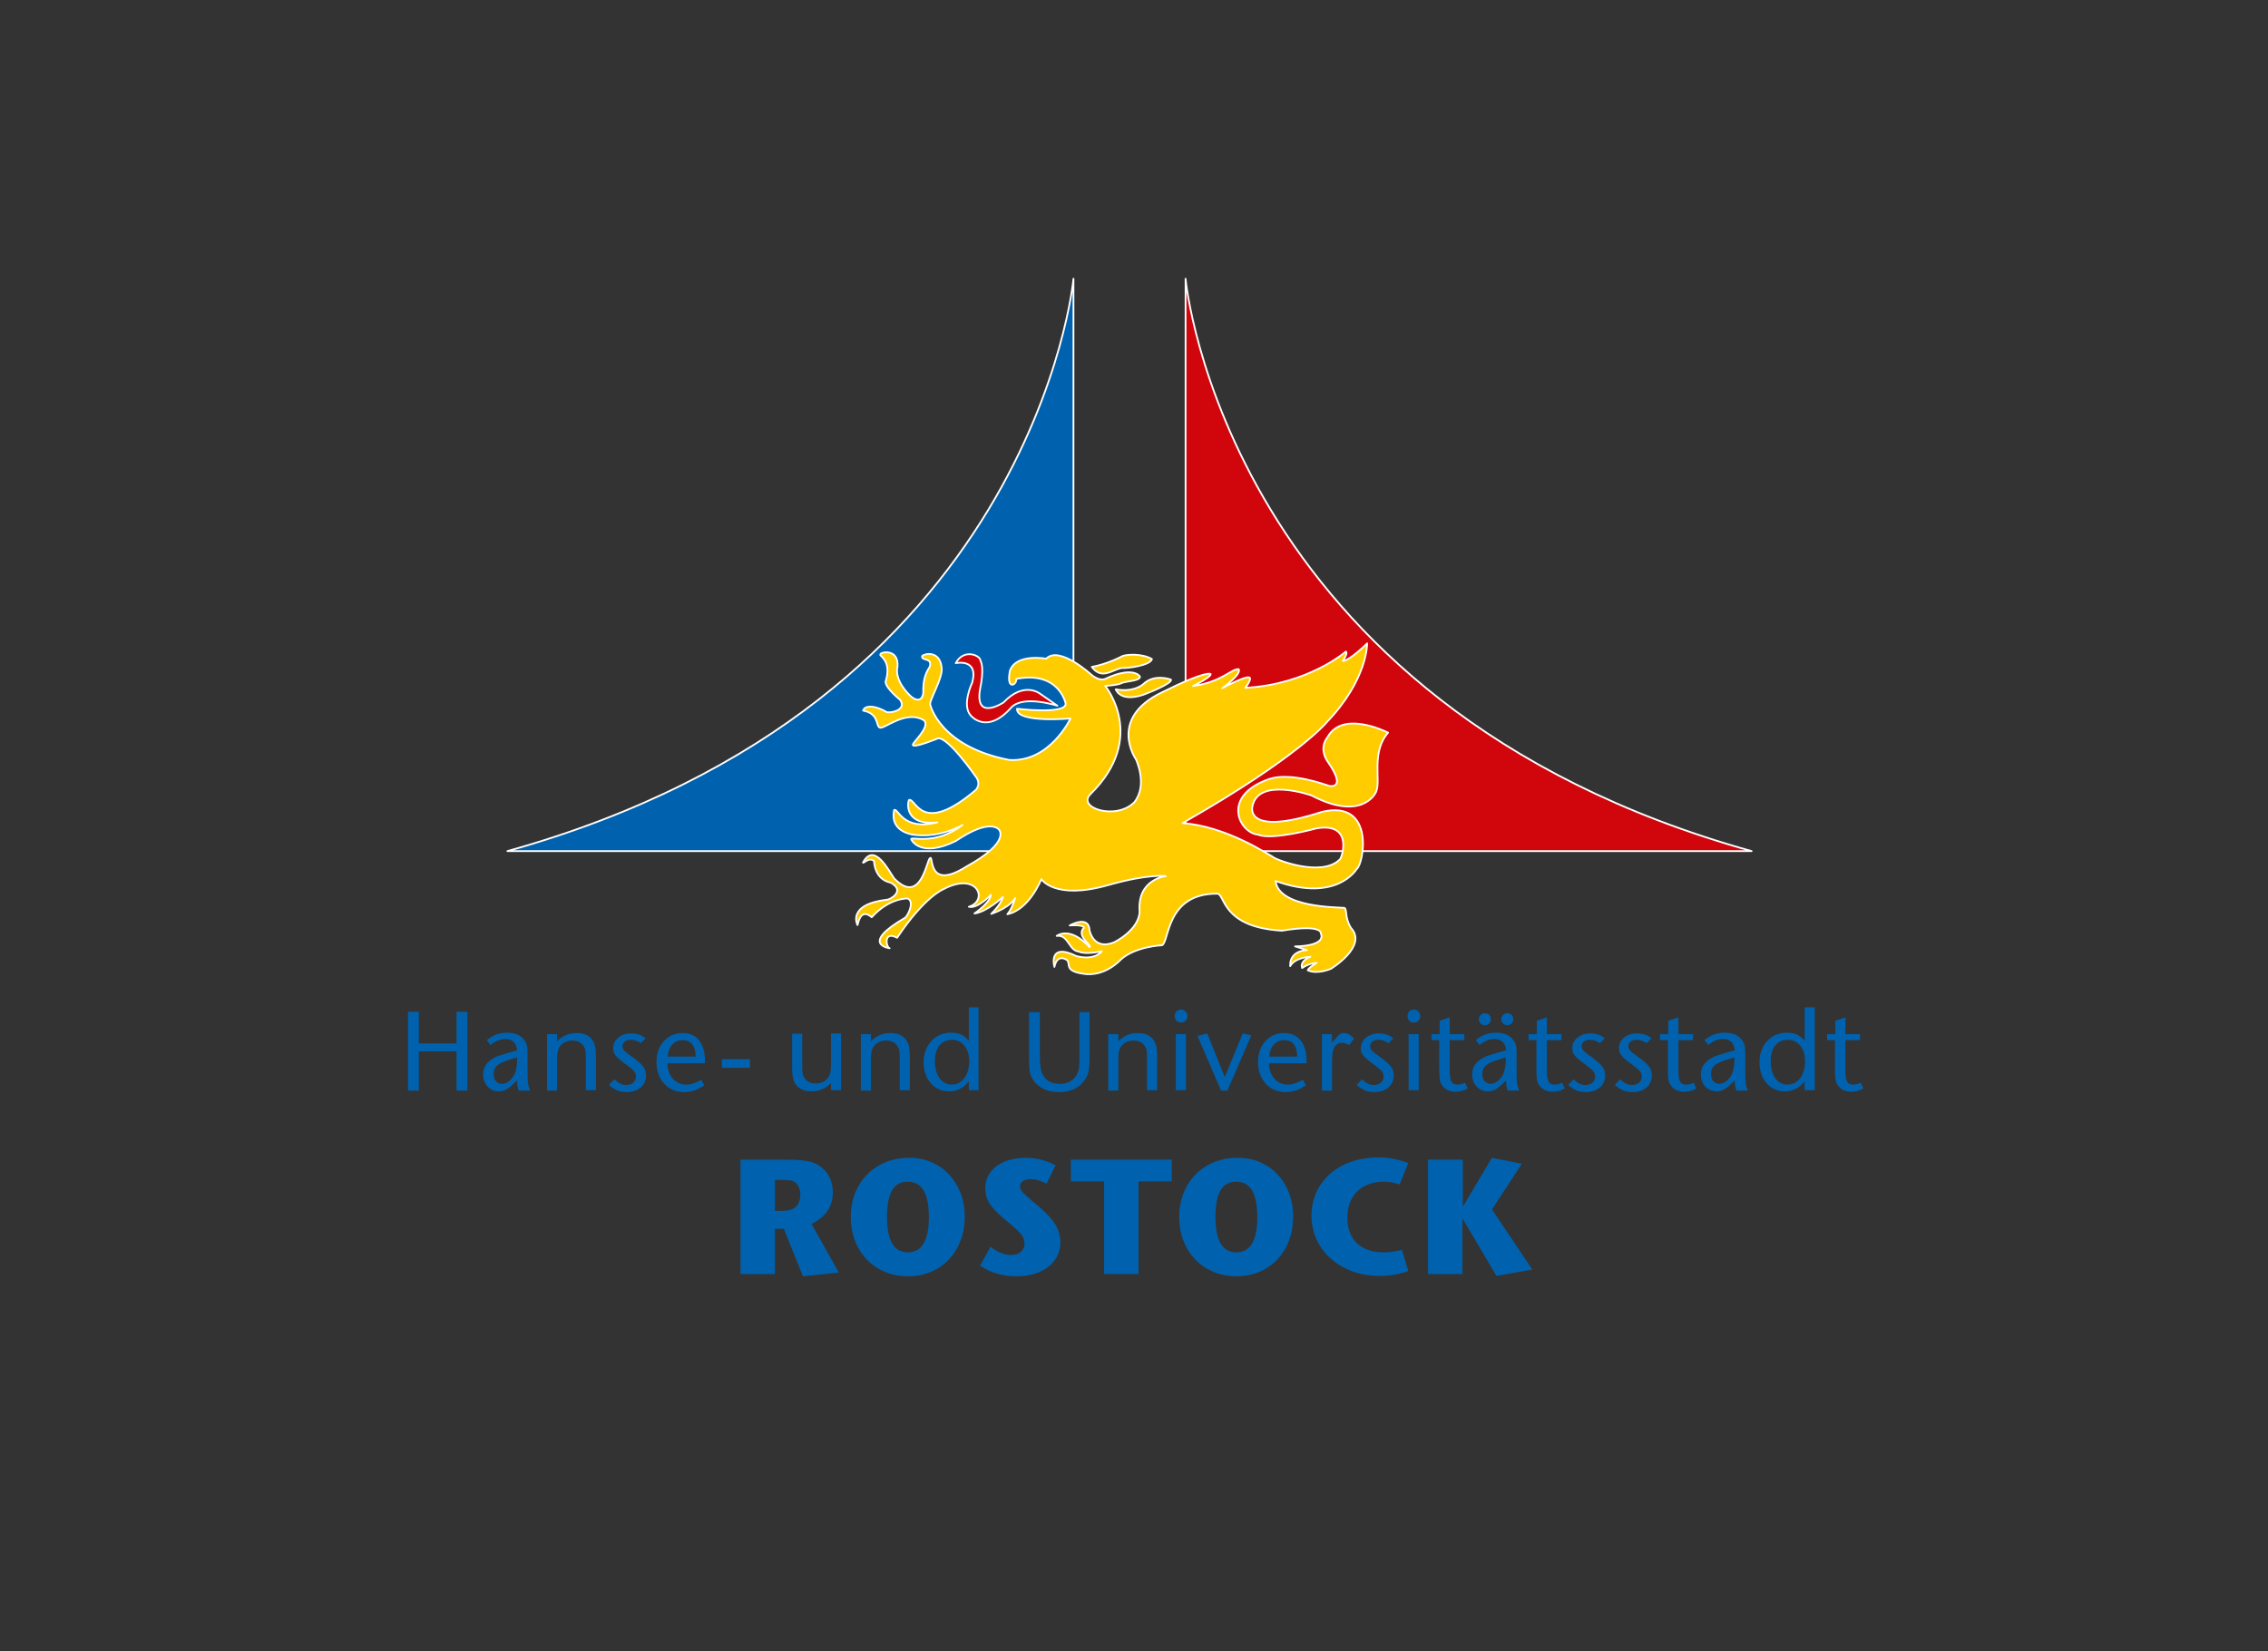 <?xml version="1.0" encoding="UTF-8" standalone="no"?>
<!DOCTYPE svg PUBLIC "-//W3C//DTD SVG 1.1//EN" "http://www.w3.org/Graphics/SVG/1.1/DTD/svg11.dtd">
<svg width="100%" height="100%" viewBox="0 0 607 442" version="1.1" xmlns="http://www.w3.org/2000/svg" xmlns:xlink="http://www.w3.org/1999/xlink" xml:space="preserve" xmlns:serif="http://www.serif.com/" style="fill-rule:evenodd;clip-rule:evenodd;stroke-linejoin:round;stroke-miterlimit:3.864;">
    <rect x="0" y="0" width="607" height="442" fill="#333333" stroke="none"/>
    <g id="Ebene_1">
    </g>
    <g id="Ebene_5">
        <g>
            <path d="M287.3,74.6L287.3,227.8L135.8,227.8C277,188.5 287.3,74.6 287.3,74.6Z" style="fill:rgb(0,98,174);fill-rule:nonzero;stroke:white;stroke-width:0.47px;"/>
            <path d="M317.3,74.6L317.3,227.8L468.8,227.8C327.6,188.5 317.3,74.6 317.3,74.6Z" style="fill:rgb(209,5,12);fill-rule:nonzero;stroke:white;stroke-width:0.47px;"/>
        </g>
        <g>
            <path d="M292.2,178.5C296.6,177.7 300.4,175.6 300.4,175.6C301.3,175.2 305.6,174.8 308.3,176.4C307.9,178.1 301.8,178.9 300.2,178.8C297.7,179.2 294.9,182.1 292.2,178.5Z" style="fill:rgb(255,204,0);fill-rule:nonzero;stroke:white;stroke-width:0.47px;"/>
            <path d="M298.6,184.5C303.6,185.4 306,183.1 306,183.1C309,180.2 313.4,181.9 313.4,181.9C313.7,183 306.9,185.6 306.9,185.6C306.9,185.6 300.5,188.5 298.6,184.5Z" style="fill:rgb(255,204,0);fill-rule:nonzero;stroke:white;stroke-width:0.47px;"/>
            <path d="M280,176.3C280,176.3 272,174.8 270.3,179.5C269.2,184.9 272.2,183.4 272,181.7C283.5,179.5 285.2,188.3 285.2,188.3C285.5,191.3 272.2,189.7 272.2,189.7C271.9,193.6 286.5,192.3 286.5,192.3C286.5,192.3 281,204.1 270.1,203.4C251.5,199.8 249,188.7 249,188.7C248.4,187.8 252.6,181.3 252,178.5C251.4,173.9 247.2,175 246.8,175.6C246.5,177 249.7,175.9 248.8,178.5C247,181.2 247.1,183.8 247.1,185.5C246.6,188.7 244,186.7 243.5,186.1C243.5,186.1 239.3,182.3 240.2,178.4C240.6,173.4 235.4,174.5 235.6,175.2C235.3,175.6 238.8,176.8 237,182.5C237.1,184.3 240.9,187.3 240.9,187.3C243,190.4 237.3,191.1 237,190.4C232.6,188.1 231.1,189.5 231,190.2C235.3,191 234.4,194.3 235.4,194.7C236.4,195.5 242.3,189.8 247.3,192.8C249.1,194.6 244.1,198.8 244.3,199.4C244.6,200.3 251.1,197.6 251.1,197.6C253.9,197.4 261.1,207.8 261.1,207.8C261.1,207.8 262.7,209.5 261.2,211.4C246.5,223.9 245.2,213.6 243.3,214.1C242.8,214.9 242.1,221.1 250.9,220.1C241.5,222.5 240.4,216.2 239.3,216.8C238,223.2 245.2,223.5 245.2,223.5C252,224.2 257.6,220.8 257.6,220.8C250.1,226.6 243.3,223.6 243.9,224.7C244.1,225.1 246.6,229.6 255.8,225.1C265.2,218.7 267.4,222.1 267.4,222.1C267.4,222.1 270.5,225.4 258.7,231.9C248,238.7 249.9,228.5 248.9,229.7C248,230.1 246.5,242.5 239.3,235.1C237.9,233.1 234,225.3 231,230.8C230.8,231.5 232.4,229.3 233.9,230.4C234.3,235.8 238.3,236.2 238.3,236.2C242.6,238.5 238,240.9 237.4,240.8C226.5,242.1 229.5,247.6 229.5,247.6C229.8,246.5 230.5,243.1 233.3,245.5C238.1,240.2 242.9,240.5 242.9,240.5C244.7,241.1 243.3,244.6 242.3,245.6C229.9,252.8 238.1,253.8 238.1,253.8C237.1,253.5 236.4,249 240.1,251C247.5,239.9 252.5,238 252.5,238C261.7,233.1 264.6,241.1 259.3,242.7C261.7,243.3 265.2,239.5 265.2,239.5C265.2,239.5 265.4,241.2 260.8,244.5C264.1,244.1 268.4,240.1 268.4,240.1C268.4,240.1 268.2,241.7 265.3,244.6C270.5,242.8 271.7,240.4 271.7,240.4C271.7,240.4 270.8,243.4 269.6,244.7C275.5,243.5 278.7,235.3 278.7,235.3C278.7,235.3 282.2,241 296.6,236.9C307.5,233.8 312,234.5 312,234.5C312,234.5 304.3,235.3 305,244C304.8,249 298.2,252.2 298.2,252.2C292.6,254.5 291.6,249 291.6,249C291.4,244.8 286.3,247.7 286.3,247.7C286.3,247.7 290,247.4 290.1,248.3C287.9,250.6 292.4,253 291.6,253.5C286.3,247.7 282.8,250.5 282.8,250.5C286,250.1 286,254.4 288.7,254.7C290.7,255.6 294.9,254.6 294.9,254.6C294.9,254.6 293.1,257.2 288.1,255.9C280.3,252.1 282.2,258.8 282.2,258.8C283,255 285.6,257 285.6,257C286.6,258.1 284.8,259.8 289.7,260.6C295.7,261.7 300,256.8 300,256.8C303.9,253.3 311,253 311,253C313,252.1 312,239.1 325.8,239.2C327.9,239.3 326.9,248.2 343.1,249.1C354,247.3 353.5,249.8 353.5,249.8C355,253.4 346.6,253.3 346.6,253.3L349.8,254.3C349.8,254.3 345.1,254.3 345.3,258.6C346.6,256.2 350.7,256.1 350.7,256.1C350.7,256.1 347.8,257.1 348.5,259.1C350.3,257.8 352.4,257.7 352.4,257.7C352.4,257.7 350.1,259.1 350,259.7C352.6,260.9 356.2,259.3 356.2,259.3C356.2,259.3 366.1,253.3 361.6,248.4C359.8,245.6 360.6,243.3 359.8,243C358.1,242.8 342.2,243 341.4,235.8C357.8,241.7 363.1,232.6 363.1,232.6C364.9,231.5 368.3,213.9 353.8,217.3C332.8,224.1 335.2,215.8 335.2,215.8C336.8,207.9 351,212.9 351,212.9C364.1,219.8 368.2,212.7 368.4,211.6C369.5,208.8 367,201.2 371.5,196.1C370.1,195.4 359.2,190.3 355.3,197.3C352.8,200.5 355.3,203.8 355.3,203.8C360.5,211.2 356.1,210.5 355.6,210.3C354.6,210 345.5,206.6 339.7,208.5C326.7,213 331.6,222.9 336.7,223.4C340.5,225 352.4,221.7 352.4,221.7C362.6,220 359,230.2 358.5,230.1C353.6,234.9 341.1,230 340.6,229.3C339.2,228.6 328.3,221.2 316.5,220.3C347.6,202.6 355.1,193.3 355.1,193.3C366.1,181.8 365.9,172.2 365.9,172.2C365.9,172.2 361.3,176.8 359.4,176.9C360.9,174.6 360.2,174.4 360.2,174.4C360.2,174.4 350.1,183.2 333.3,184.1C335,181.8 334.5,181.4 334.5,181.4C333.7,180.6 327.1,184.2 327.1,184.2C327.1,184.2 332.4,180.5 331.5,179.1C329.5,179 326.9,182.6 319.3,183.6C324.6,181 324,180.4 324,180.4C324,180.4 323,179.3 311,185.3C296.4,192.3 304,203.2 304,203.2C304,203.2 307.3,210 303.6,214.7C298.7,219.7 288,216.2 291.9,212.5C307.2,197.4 295.8,183.6 295.8,183.6C295.8,183.6 298.7,183.4 299.8,183C301.2,182.2 304.8,182.4 305.1,181.2C305.1,180.8 303,178.3 295.8,181.7C294.1,182.4 292.1,180.6 292.1,180.6C292.1,180.6 283.5,172.7 280,176.3Z" style="fill:rgb(255,204,0);stroke:white;stroke-width:0.47px;"/>
            <path d="M255.8,177.5C257.9,173.5 262.4,175.4 262.4,176.8C263.5,178.9 262.4,183.9 262.4,183.9C260.5,193.4 268.6,188 268.6,188C274.1,182.2 278.4,185.7 278.4,185.7L283,188.9C283,188.9 274.2,186 270.8,189.2C264.1,196.9 259.8,191.5 259.8,191.5C257.3,188.7 260.2,182.7 260.2,182.7C262,176.1 255.8,177.5 255.8,177.5Z" style="fill:rgb(209,5,12);fill-rule:nonzero;stroke:white;stroke-width:0.47px;"/>
        </g>
        <g>
            <g>
                <path d="M109.2,270.8L112.1,270.8L112.1,279.3L122.2,279.3L122.2,270.8L125.1,270.8L125.1,291.9L122.2,291.9L122.2,281.4L112.1,281.4L112.1,291.9L109.2,291.9L109.2,270.8Z" style="fill:rgb(0,98,174);fill-rule:nonzero;"/>
                <path d="M138.8,291.8C138.5,290.9 138.4,290.5 138.4,289.2C135.9,291.6 135.1,292.1 133.5,292.1C131.1,292.1 129.3,290.2 129.3,287.6C129.3,285.6 130.3,284.2 132.3,283.1C133.2,282.6 133.7,282.5 136,281.8L138.4,281.1C138.2,279.1 137.1,278.1 135.2,278.1C133.9,278.1 132.6,278.6 131.3,279.7L130.3,278.4C131.8,277.1 133.6,276.4 135.7,276.4C137.8,276.4 139.5,277.1 140.4,278.5C141.1,279.5 141.2,280 141.2,282.7L141.2,287.1C141.2,289.8 141.3,290.5 141.9,291.9L138.8,291.9L138.8,291.8ZM136.8,283.5C133.3,284.5 132.1,285.5 132.1,287.5C132.1,289 133,290.1 134.4,290.1C135.7,290.1 137.1,288.9 137.8,287.3C138.2,286.2 138.4,285.1 138.4,283.6L138.4,283L136.8,283.5Z" style="fill:rgb(0,98,174);fill-rule:nonzero;"/>
                <path d="M146.4,276.8L149.1,276.8L149.1,278.7C150.6,277.2 152.3,276.5 154.3,276.5C156.8,276.5 158.4,277.5 159.1,279.5C159.4,280.4 159.5,281.1 159.5,283.4L159.5,291.8L156.8,291.8L156.8,283.4C156.8,281.4 156.7,280.8 156.2,280C155.6,279 154.6,278.5 153.2,278.5C151.5,278.5 150.1,279.3 149.5,280.7C149.2,281.5 149.1,282.2 149.1,284L149.1,291.9L146.4,291.9L146.4,276.8Z" style="fill:rgb(0,98,174);fill-rule:nonzero;"/>
                <path d="M171.5,279.2C170.7,278.6 169.7,278.3 168.8,278.3C167.5,278.3 166.6,279 166.6,280C166.6,280.8 167,281.3 168.4,282.3C172.1,284.9 172.9,285.9 172.9,287.9C172.9,290.5 170.8,292.3 167.8,292.3C165.9,292.3 164.6,291.8 163,290.4L164.4,288.9C165.6,290 166.5,290.4 167.6,290.4C169.1,290.4 170.2,289.5 170.2,288.2C170.2,287 169.8,286.6 167.7,285C164.8,282.9 164.1,282.1 164.1,280.5C164.1,278.3 166.2,276.6 168.9,276.6C170.4,276.6 171.7,277 172.8,277.9L171.5,279.2Z" style="fill:rgb(0,98,174);fill-rule:nonzero;"/>
                <path d="M178.6,284.5C178.7,288 180.7,290.3 183.7,290.3C185,290.3 186.4,289.8 187.7,289L188.5,290.5C186.5,291.8 185,292.3 183.1,292.3C178.7,292.3 175.7,289 175.7,284.2C175.7,279.7 178.6,276.5 182.7,276.5C185.4,276.5 187.2,277.8 188.1,280.3C188.5,281.3 188.7,282.5 188.7,284.6L178.6,284.6L178.6,284.5ZM186.2,282.8C186.1,279.9 185,278.4 182.7,278.4C180.4,278.4 178.9,280.1 178.7,282.8L186.2,282.8Z" style="fill:rgb(0,98,174);fill-rule:nonzero;"/>
                <rect x="193.2" y="283.5" width="7.5" height="2.3" style="fill:rgb(0,98,174);fill-rule:nonzero;"/>
                <path d="M225.1,291.8L222.4,291.8L222.4,289.9C220.9,291.4 219.2,292.1 217.2,292.1C214.7,292.1 213,291 212.4,289.1C212.1,288.2 212,287.4 212,285.1L212,276.7L214.7,276.7L214.7,285.1C214.7,287.1 214.8,287.7 215.3,288.5C215.9,289.5 216.9,290 218.3,290C220,290 221.4,289.2 222,287.8C222.3,287 222.4,286.3 222.4,284.5L222.4,276.6L225.1,276.6L225.1,291.8Z" style="fill:rgb(0,98,174);fill-rule:nonzero;"/>
                <path d="M230.4,276.8L233.1,276.8L233.1,278.7C234.6,277.2 236.3,276.5 238.3,276.5C240.8,276.5 242.4,277.5 243.1,279.5C243.4,280.4 243.5,281.1 243.5,283.4L243.5,291.8L240.8,291.8L240.8,283.4C240.8,281.4 240.7,280.8 240.2,280C239.6,279 238.6,278.5 237.2,278.5C235.5,278.5 234.1,279.3 233.5,280.7C233.2,281.5 233.1,282.2 233.1,284L233.1,291.9L230.4,291.9L230.4,276.8Z" style="fill:rgb(0,98,174);fill-rule:nonzero;"/>
                <path d="M261.9,269.6L261.9,291.8L259.3,291.8L259.3,289.4C257.8,291.3 256.1,292.1 254,292.1C250,292.1 247.2,288.9 247.2,284.3C247.2,279.7 250.3,276.4 254.5,276.4C256.6,276.4 258,277 259.3,278.6L259.3,269.6L261.9,269.6ZM250.2,284C250.2,287.8 252,290.3 254.7,290.3C257.5,290.3 259.4,287.8 259.4,284C259.4,280.6 257.5,278.3 254.8,278.3C251.9,278.3 250.2,280.5 250.2,284Z" style="fill:rgb(0,98,174);fill-rule:nonzero;"/>
                <path d="M278.3,270.8L278.3,282.5C278.3,285.9 278.6,287 279.5,288.3C280.4,289.5 281.8,290.1 283.6,290.1C285.9,290.1 287.6,289.1 288.4,287.2C288.8,286.2 288.9,285.5 288.9,282.6L288.9,270.9L291.6,270.9L291.6,282.8C291.6,286.6 291.3,287.9 289.9,289.6C288.4,291.4 286.2,292.3 283.4,292.3C280.1,292.3 277.6,291 276.3,288.7C275.5,287.3 275.4,286.1 275.4,282.6L275.4,270.9L278.3,270.9L278.3,270.8Z" style="fill:rgb(0,98,174);fill-rule:nonzero;"/>
                <path d="M296.6,276.8L299.3,276.8L299.3,278.7C300.8,277.2 302.5,276.5 304.5,276.5C307,276.5 308.6,277.5 309.3,279.5C309.6,280.4 309.7,281.1 309.7,283.4L309.7,291.8L307,291.8L307,283.4C307,281.4 306.9,280.8 306.4,280C305.8,279 304.8,278.5 303.4,278.5C301.7,278.5 300.3,279.3 299.7,280.7C299.4,281.5 299.3,282.2 299.3,284L299.3,291.9L296.6,291.9L296.6,276.8Z" style="fill:rgb(0,98,174);fill-rule:nonzero;"/>
                <path d="M317.8,272C317.8,273 317,273.7 316.1,273.7C315.2,273.7 314.4,273 314.4,272C314.4,270.9 315.1,270.2 316.1,270.2C317.1,270.3 317.8,271 317.8,272ZM314.7,276.8L317.4,276.8L317.4,291.8L314.7,291.8L314.7,276.8Z" style="fill:rgb(0,98,174);fill-rule:nonzero;"/>
                <path d="M320.5,277.3L323.1,276.6L327.8,288.3L332.6,276.6L334.9,277.1L328.5,291.9L326.8,291.9L320.5,277.3Z" style="fill:rgb(0,98,174);fill-rule:nonzero;"/>
                <path d="M339.6,284.5C339.7,288 341.7,290.3 344.7,290.3C346,290.3 347.4,289.8 348.7,289L349.5,290.5C347.5,291.8 346,292.3 344.1,292.3C339.7,292.3 336.7,289 336.7,284.2C336.7,279.7 339.6,276.5 343.7,276.5C346.3,276.5 348.2,277.8 349.1,280.3C349.5,281.3 349.7,282.5 349.7,284.6L339.6,284.6L339.6,284.5ZM347.2,282.8C347.1,279.9 346,278.4 343.7,278.4C341.4,278.4 339.9,280.1 339.7,282.8L347.2,282.8Z" style="fill:rgb(0,98,174);fill-rule:nonzero;"/>
                <path d="M353.8,276.8L356.5,276.8L356.5,279.1L357.2,278.3C358.4,276.8 358.8,276.5 359.7,276.5C360.6,276.5 361.4,276.9 362.4,278L361.1,279.7C360.2,279.3 359.7,279.1 359,279.1C358.1,279.1 357.3,279.7 356.9,280.8C356.6,281.7 356.5,282.6 356.5,284.6L356.5,291.9L353.8,291.9L353.8,276.8Z" style="fill:rgb(0,98,174);fill-rule:nonzero;"/>
                <path d="M371.6,279.2C370.8,278.6 369.8,278.3 368.9,278.3C367.6,278.3 366.7,279 366.7,280C366.7,280.8 367.1,281.3 368.5,282.3C372.2,284.9 373,285.9 373,287.9C373,290.5 370.9,292.3 367.9,292.3C366,292.3 364.7,291.8 363.1,290.4L364.5,288.9C365.7,290 366.6,290.4 367.7,290.4C369.2,290.4 370.3,289.5 370.3,288.2C370.3,287 369.9,286.6 367.8,285C364.9,282.9 364.2,282.1 364.2,280.5C364.2,278.3 366.3,276.6 369,276.6C370.5,276.6 371.8,277 372.9,277.9L371.6,279.2Z" style="fill:rgb(0,98,174);fill-rule:nonzero;"/>
                <path d="M380.1,272C380.1,273 379.3,273.7 378.4,273.7C377.5,273.7 376.7,273 376.7,272C376.7,270.9 377.4,270.2 378.4,270.2C379.4,270.3 380.1,271 380.1,272ZM377,276.8L379.7,276.8L379.7,291.8L377,291.8L377,276.8Z" style="fill:rgb(0,98,174);fill-rule:nonzero;"/>
                <path d="M383.1,276.8L385.3,276.8L385.3,273.2L388,272.3L388,276.8L391.9,276.8L391.9,278.4L388,278.4L388,286.3C388,289.4 388.5,290.3 390.1,290.3C390.8,290.3 391.5,290.1 392.1,289.8L392.8,291.3C391.7,292 390.7,292.2 389.5,292.2C388,292.2 386.7,291.6 385.9,290.4C385.4,289.6 385.2,288.9 385.2,286.5L385.2,278.4L383.1,278.4L383.1,276.8Z" style="fill:rgb(0,98,174);fill-rule:nonzero;"/>
                <path d="M403.5,291.8C403.2,290.9 403.1,290.5 403.1,289.2C400.6,291.6 399.8,292.1 398.2,292.1C395.8,292.1 394,290.2 394,287.6C394,285.6 395,284.2 397,283.1C397.9,282.6 398.4,282.5 400.7,281.8L403.1,281.1C402.9,279.1 401.8,278.1 399.9,278.1C398.6,278.1 397.3,278.6 396,279.7L395,278.4C396.5,277.1 398.3,276.4 400.4,276.4C402.5,276.4 404.2,277.1 405.1,278.5C405.8,279.5 405.9,280 405.9,282.7L405.9,287.1C405.9,289.8 406,290.5 406.6,291.9L403.5,291.9L403.5,291.8ZM399,272.8C399,273.7 398.3,274.4 397.4,274.4C396.5,274.4 395.8,273.7 395.8,272.8C395.8,271.9 396.5,271.2 397.4,271.2C398.4,271.2 399,271.9 399,272.8ZM401.4,283.5C397.9,284.5 396.7,285.5 396.7,287.5C396.7,289 397.6,290.1 399,290.1C400.3,290.1 401.7,288.9 402.4,287.3C402.8,286.2 403,285.1 403,283.6L403,283L401.4,283.5ZM405,272.8C405,273.7 404.3,274.4 403.4,274.4C402.6,274.4 401.8,273.7 401.8,272.8C401.8,271.9 402.5,271.2 403.4,271.2C404.4,271.2 405,271.9 405,272.8Z" style="fill:rgb(0,98,174);fill-rule:nonzero;"/>
                <path d="M409.1,276.8L411.3,276.8L411.3,273.2L414,272.3L414,276.8L417.9,276.8L417.9,278.4L414,278.4L414,286.3C414,289.4 414.5,290.3 416.1,290.3C416.8,290.3 417.5,290.1 418.1,289.8L418.8,291.3C417.7,292 416.7,292.2 415.5,292.2C414,292.2 412.7,291.6 411.9,290.4C411.4,289.6 411.2,288.9 411.2,286.5L411.2,278.4L409.1,278.4L409.1,276.8Z" style="fill:rgb(0,98,174);fill-rule:nonzero;"/>
                <path d="M428.2,279.2C427.4,278.6 426.4,278.3 425.5,278.3C424.2,278.3 423.3,279 423.3,280C423.3,280.8 423.7,281.3 425.1,282.3C428.8,284.9 429.6,285.9 429.6,287.9C429.6,290.5 427.5,292.3 424.5,292.3C422.6,292.3 421.3,291.8 419.7,290.4L421.1,288.9C422.3,290 423.2,290.4 424.3,290.4C425.8,290.4 426.9,289.5 426.9,288.2C426.9,287 426.5,286.6 424.4,285C421.5,282.9 420.8,282.1 420.8,280.5C420.8,278.3 422.9,276.6 425.6,276.6C427.1,276.6 428.4,277 429.5,277.9L428.2,279.2Z" style="fill:rgb(0,98,174);fill-rule:nonzero;"/>
                <path d="M440.7,279.2C439.9,278.6 438.9,278.3 438,278.3C436.7,278.3 435.8,279 435.8,280C435.8,280.8 436.2,281.3 437.6,282.3C441.3,284.9 442.1,285.9 442.1,287.9C442.1,290.5 440,292.3 437,292.3C435.1,292.3 433.8,291.8 432.2,290.4L433.6,288.9C434.8,290 435.7,290.4 436.8,290.4C438.3,290.4 439.4,289.5 439.4,288.2C439.4,287 439,286.6 436.9,285C434,282.9 433.3,282.1 433.3,280.5C433.3,278.3 435.3,276.6 438.1,276.6C439.6,276.6 440.9,277 442,277.9L440.7,279.2Z" style="fill:rgb(0,98,174);fill-rule:nonzero;"/>
                <path d="M444.3,276.8L446.5,276.8L446.5,273.2L449.2,272.3L449.2,276.8L453.1,276.8L453.1,278.4L449.2,278.4L449.2,286.3C449.2,289.4 449.7,290.3 451.3,290.3C452,290.3 452.7,290.1 453.3,289.8L454,291.3C452.9,292 451.9,292.2 450.7,292.2C449.2,292.2 447.9,291.6 447.1,290.4C446.6,289.6 446.4,288.9 446.4,286.5L446.4,278.4L444.3,278.4L444.3,276.8Z" style="fill:rgb(0,98,174);fill-rule:nonzero;"/>
                <path d="M464.7,291.8C464.4,290.9 464.3,290.5 464.3,289.2C461.8,291.6 461,292.1 459.4,292.1C457,292.1 455.2,290.2 455.2,287.6C455.2,285.6 456.2,284.2 458.2,283.1C459.1,282.6 459.6,282.5 461.9,281.8L464.3,281.1C464.1,279.1 463,278.1 461.1,278.1C459.8,278.1 458.5,278.6 457.2,279.7L456.2,278.4C457.7,277.1 459.5,276.4 461.6,276.4C463.7,276.4 465.4,277.1 466.3,278.5C467,279.5 467.1,280 467.1,282.7L467.1,287.1C467.1,289.8 467.2,290.5 467.8,291.9L464.7,291.9L464.7,291.8ZM462.6,283.5C459.1,284.5 457.9,285.5 457.9,287.5C457.9,289 458.8,290.1 460.2,290.1C461.5,290.1 462.9,288.9 463.6,287.3C464,286.2 464.2,285.1 464.2,283.6L464.2,283L462.6,283.5Z" style="fill:rgb(0,98,174);fill-rule:nonzero;"/>
                <path d="M485.7,269.6L485.7,291.8L483,291.8L483,289.4C481.5,291.3 479.8,292.1 477.7,292.1C473.7,292.1 470.9,288.9 470.9,284.3C470.9,279.7 474,276.4 478.2,276.4C480.3,276.4 481.7,277 483,278.6L483,269.6L485.7,269.6ZM473.9,284C473.9,287.8 475.7,290.3 478.4,290.3C481.2,290.3 483.1,287.8 483.1,284C483.1,280.6 481.2,278.3 478.5,278.3C475.6,278.3 473.9,280.5 473.9,284Z" style="fill:rgb(0,98,174);fill-rule:nonzero;"/>
                <path d="M489,276.8L491.2,276.8L491.2,273.2L493.9,272.3L493.9,276.8L497.8,276.8L497.8,278.4L493.9,278.4L493.9,286.3C493.9,289.4 494.4,290.3 496,290.3C496.7,290.3 497.4,290.1 498,289.8L498.7,291.3C497.6,292 496.6,292.2 495.4,292.2C493.9,292.2 492.6,291.6 491.8,290.4C491.3,289.6 491.1,288.9 491.1,286.5L491.1,278.4L489,278.4L489,276.8Z" style="fill:rgb(0,98,174);fill-rule:nonzero;"/>
            </g>
            <g>
                <g>
                    <path d="M198.2,310.4L210.1,310.4C215.3,310.4 217.5,310.8 219.4,312.1C221.6,313.6 222.9,316.1 222.9,319.1C222.9,322.9 221.1,325.6 217.2,327.6L224.5,340.6L214.9,341.6L209.8,328.9L207.4,328.9L207.4,341L198.2,341L198.2,310.4ZM209,324.1C211.2,324.1 212.1,323.8 213,323C213.8,322.3 214.2,321 214.2,319.7C214.2,318.2 213.6,317 212.7,316.4C212,315.9 211,315.8 209.1,315.8L207.4,315.8L207.4,324.1L209,324.1Z" style="fill:rgb(0,98,174);fill-rule:nonzero;"/>
                    <path d="M258.2,325.6C258.2,335 251.9,341.6 243,341.6C234.1,341.6 227.7,335 227.7,325.7C227.7,316.5 234.2,309.9 243.3,309.9C251.8,309.8 258.2,316.5 258.2,325.6ZM237.4,325.7C237.4,332 239.2,335.2 243,335.2C246.7,335.2 248.6,332 248.6,325.9C248.6,319.4 246.8,316.3 243,316.3C239.2,316.2 237.4,319.3 237.4,325.7Z" style="fill:rgb(0,98,174);fill-rule:nonzero;"/>
                    <path d="M280.1,316.8C278.4,316 277.2,315.6 275.9,315.6C274.2,315.6 273,316.3 273,317.5C273,318.5 273.5,319.1 276.2,321.4C279,323.7 279.8,324.5 280.9,325.7C282.8,327.7 283.8,330.1 283.8,332.5C283.8,337.9 279.1,341.6 272,341.6C268.3,341.6 265.3,340.7 262.3,338.8L265.1,333.7C266.8,335.1 268.8,335.9 270.7,335.9C272.8,335.9 274.2,334.7 274.2,332.9C274.2,331.1 273.4,330.1 269.8,327.1C267.6,325.3 266.8,324.5 265.9,323.5C264.4,321.9 263.7,320.1 263.7,318C263.7,313.2 268,309.9 274.5,309.9C277.3,309.9 279.9,310.5 282.5,311.9L280.1,316.8Z" style="fill:rgb(0,98,174);fill-rule:nonzero;"/>
                    <path d="M295.5,316.2L286.6,316.2L286.6,310.4L313.6,310.4L313.6,316.2L304.7,316.2L304.7,341L295.5,341L295.5,316.2Z" style="fill:rgb(0,98,174);fill-rule:nonzero;"/>
                    <path d="M346.1,325.6C346.1,335 339.8,341.6 330.9,341.6C322,341.6 315.6,335 315.6,325.7C315.6,316.5 322.1,309.9 331.2,309.9C339.8,309.8 346.1,316.5 346.1,325.6ZM325.3,325.7C325.3,332 327.1,335.2 330.9,335.2C334.6,335.2 336.5,332 336.5,325.9C336.5,319.4 334.7,316.3 330.9,316.3C327.1,316.2 325.3,319.3 325.3,325.7Z" style="fill:rgb(0,98,174);fill-rule:nonzero;"/>
                    <path d="M374.6,317C372.9,316.5 371.7,316.3 370.3,316.3C364.4,316.3 360.6,320 360.6,325.9C360.6,331.8 364.2,335.2 370.4,335.2C372,335.2 373.4,335 375.2,334.5L376.9,340.2C374.5,341.1 371.9,341.5 369.2,341.5C358.8,341.5 351,334.6 351,325.4C351,316.3 358.4,309.8 368.7,309.8C371.6,309.8 373.9,310.2 376.9,311.3L374.6,317Z" style="fill:rgb(0,98,174);fill-rule:nonzero;"/>
                    <path d="M382.2,310.4L391.5,310.4L391.5,323L399.3,309.9L407.3,311.5L399.3,323.7L410.1,339.8L400.5,341.5L391.4,326.1L391.4,341L382.2,341L382.2,310.4Z" style="fill:rgb(0,98,174);fill-rule:nonzero;"/>
                </g>
            </g>
        </g>
    </g>
</svg>

